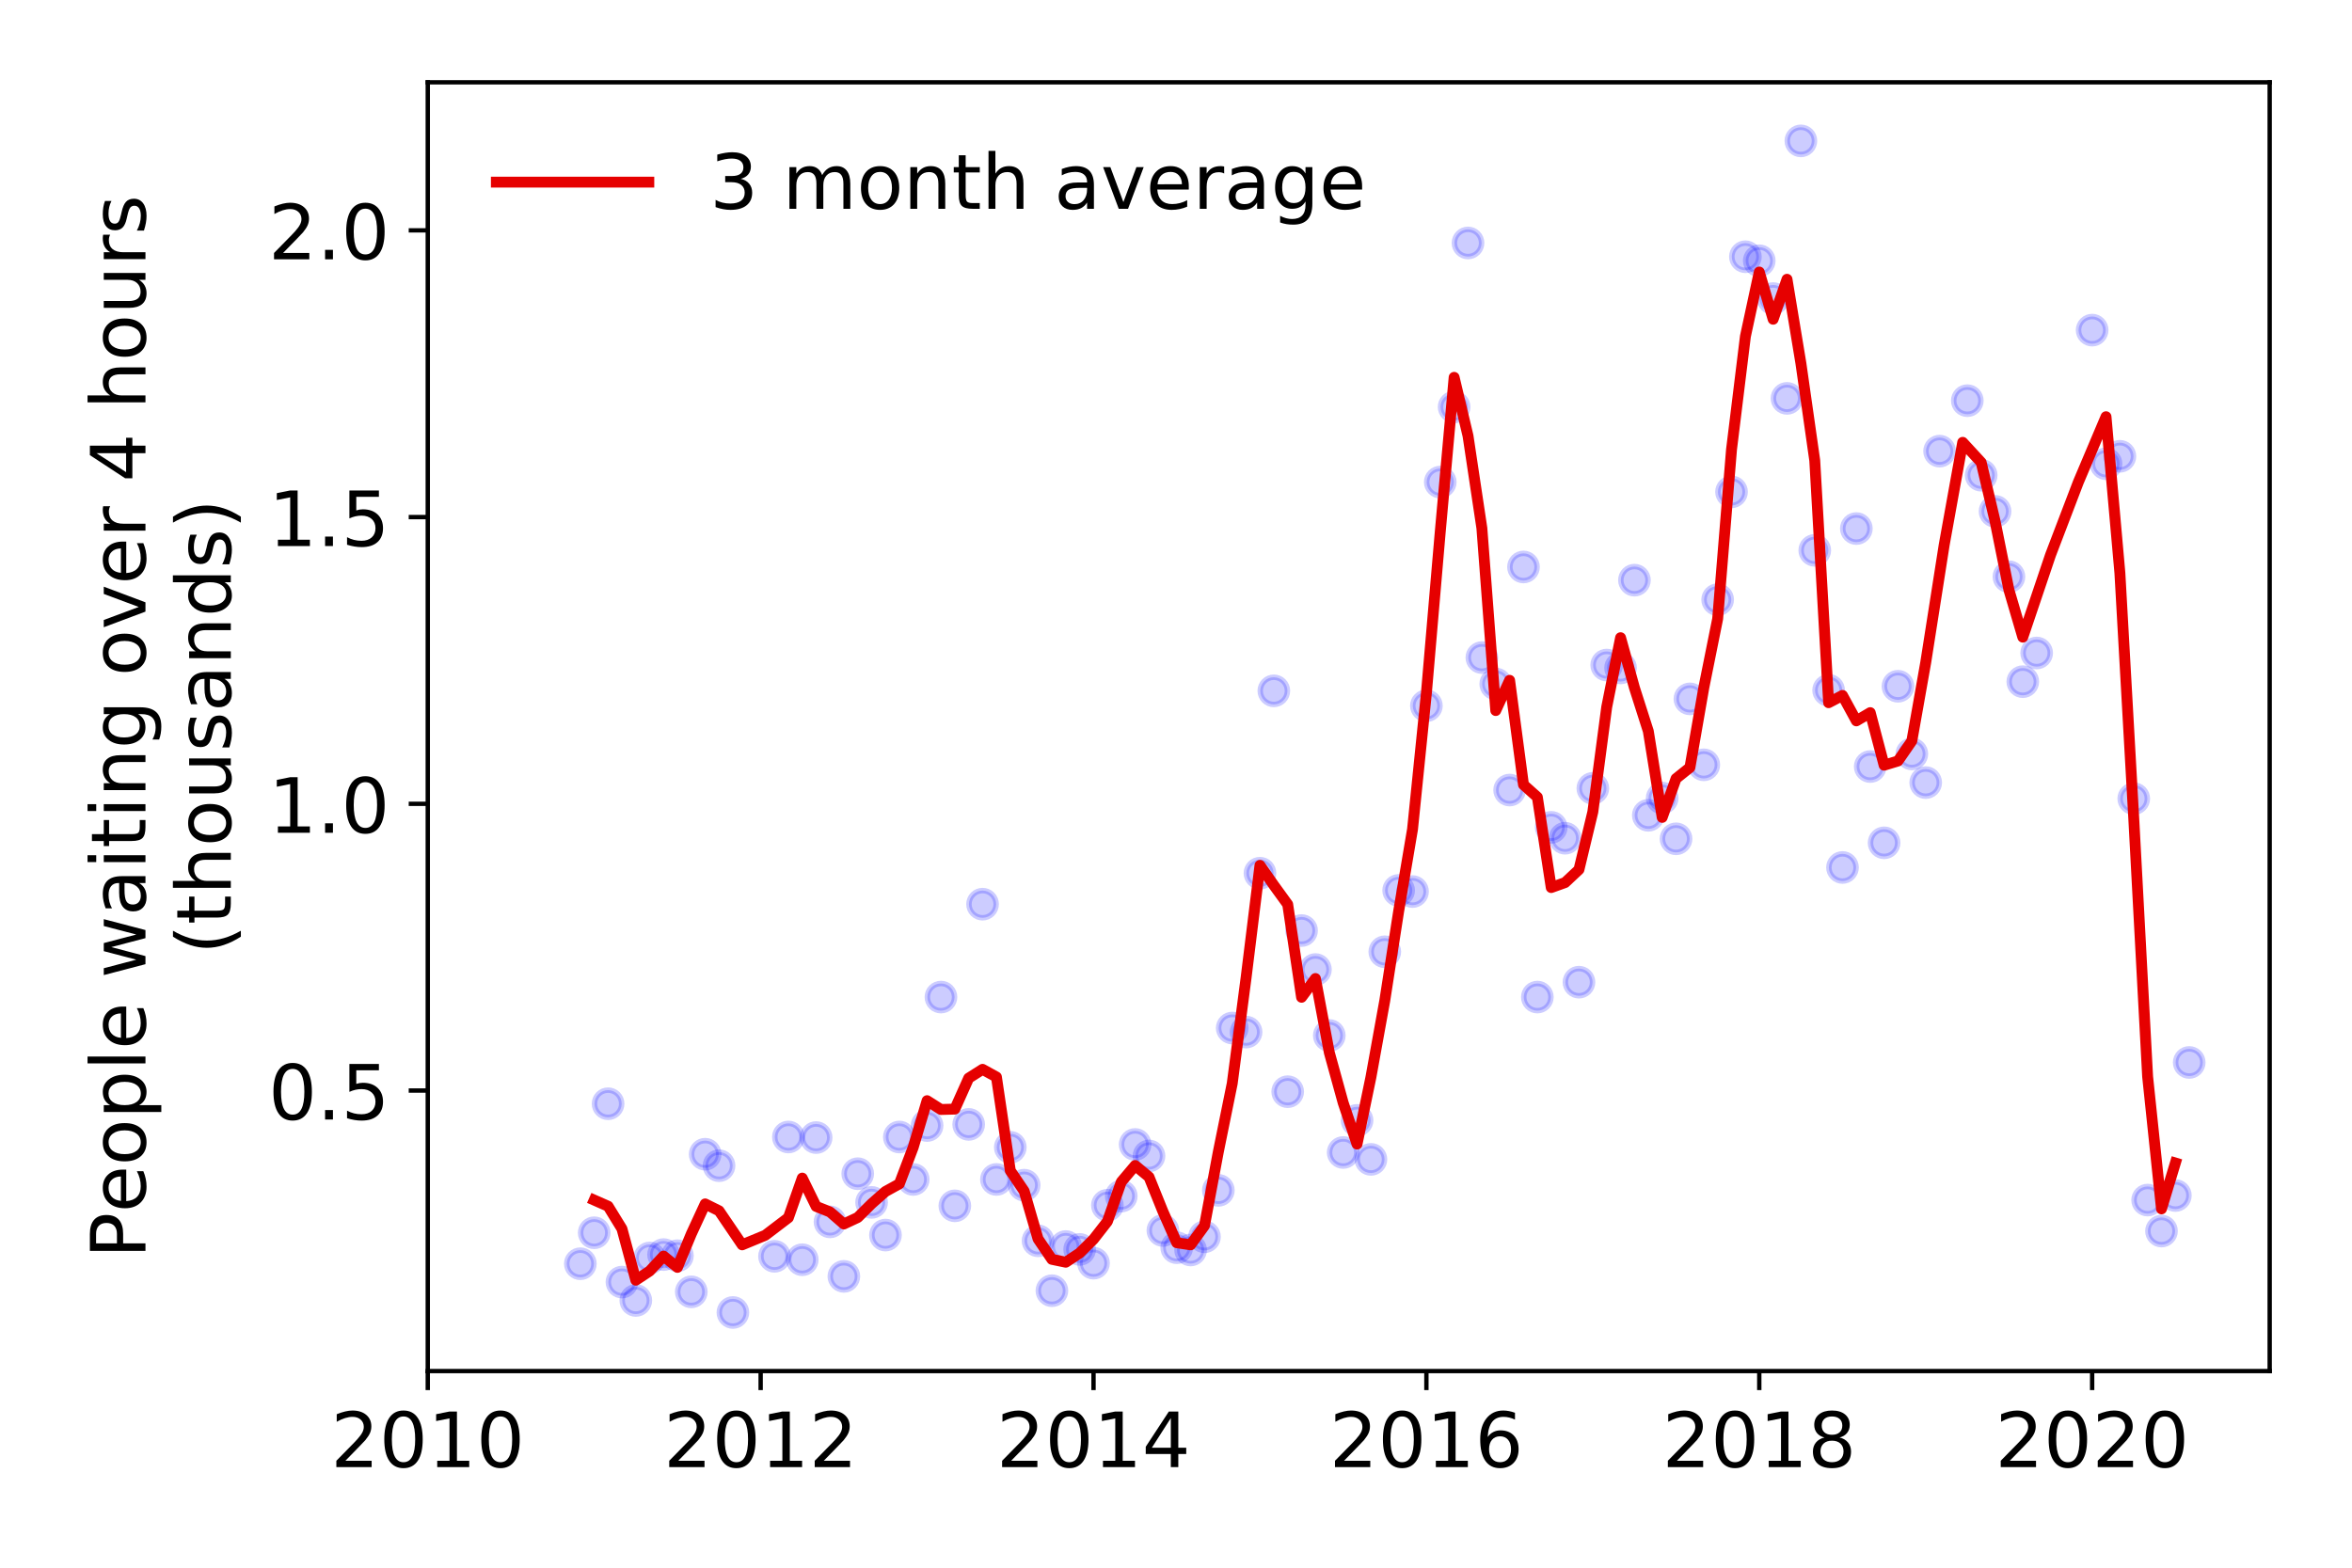 <?xml version="1.0" encoding="utf-8" standalone="no"?>
<!DOCTYPE svg PUBLIC "-//W3C//DTD SVG 1.1//EN"
  "http://www.w3.org/Graphics/SVG/1.1/DTD/svg11.dtd">
<!-- Created with matplotlib (https://matplotlib.org/) -->
<svg height="288pt" version="1.1" viewBox="0 0 432 288" width="432pt" xmlns="http://www.w3.org/2000/svg" xmlns:xlink="http://www.w3.org/1999/xlink">
 <defs>
  <style type="text/css">
*{stroke-linecap:butt;stroke-linejoin:round;}
  </style>
 </defs>
 <g id="figure_1">
  <g id="patch_1">
   <path d="M 0 288 
L 432 288 
L 432 0 
L 0 0 
z
" style="fill:#ffffff;"/>
  </g>
  <g id="axes_1">
   <g id="patch_2">
    <path d="M 78.57 251.88 
L 416.88 251.88 
L 416.88 15.12 
L 78.57 15.12 
z
" style="fill:#ffffff;"/>
   </g>
   <g id="matplotlib.axis_1">
    <g id="xtick_1">
     <g id="line2d_1">
      <defs>
       <path d="M 0 0 
L 0 3.5 
" id="m1e05695f9d" style="stroke:#000000;stroke-width:0.8;"/>
      </defs>
      <g>
       <use style="stroke:#000000;stroke-width:0.8;" x="78.57" xlink:href="#m1e05695f9d" y="251.88"/>
      </g>
     </g>
     <g id="text_1">
      <!-- 2010 -->
      <defs>
       <path d="M 19.188 8.297 
L 53.609 8.297 
L 53.609 0 
L 7.328 0 
L 7.328 8.297 
Q 12.938 14.109 22.625 23.891 
Q 32.328 33.688 34.812 36.531 
Q 39.547 41.844 41.422 45.531 
Q 43.312 49.219 43.312 52.781 
Q 43.312 58.594 39.234 62.25 
Q 35.156 65.922 28.609 65.922 
Q 23.969 65.922 18.812 64.312 
Q 13.672 62.703 7.812 59.422 
L 7.812 69.391 
Q 13.766 71.781 18.938 73 
Q 24.125 74.219 28.422 74.219 
Q 39.75 74.219 46.484 68.547 
Q 53.219 62.891 53.219 53.422 
Q 53.219 48.922 51.531 44.891 
Q 49.859 40.875 45.406 35.406 
Q 44.188 33.984 37.641 27.219 
Q 31.109 20.453 19.188 8.297 
z
" id="DejaVuSans-50"/>
       <path d="M 31.781 66.406 
Q 24.172 66.406 20.328 58.906 
Q 16.5 51.422 16.5 36.375 
Q 16.5 21.391 20.328 13.891 
Q 24.172 6.391 31.781 6.391 
Q 39.453 6.391 43.281 13.891 
Q 47.125 21.391 47.125 36.375 
Q 47.125 51.422 43.281 58.906 
Q 39.453 66.406 31.781 66.406 
z
M 31.781 74.219 
Q 44.047 74.219 50.516 64.516 
Q 56.984 54.828 56.984 36.375 
Q 56.984 17.969 50.516 8.266 
Q 44.047 -1.422 31.781 -1.422 
Q 19.531 -1.422 13.062 8.266 
Q 6.594 17.969 6.594 36.375 
Q 6.594 54.828 13.062 64.516 
Q 19.531 74.219 31.781 74.219 
z
" id="DejaVuSans-48"/>
       <path d="M 12.406 8.297 
L 28.516 8.297 
L 28.516 63.922 
L 10.984 60.406 
L 10.984 69.391 
L 28.422 72.906 
L 38.281 72.906 
L 38.281 8.297 
L 54.391 8.297 
L 54.391 0 
L 12.406 0 
z
" id="DejaVuSans-49"/>
      </defs>
      <g transform="translate(60.755 269.518)scale(0.14 -0.14)">
       <use xlink:href="#DejaVuSans-50"/>
       <use x="63.623" xlink:href="#DejaVuSans-48"/>
       <use x="127.246" xlink:href="#DejaVuSans-49"/>
       <use x="190.869" xlink:href="#DejaVuSans-48"/>
      </g>
     </g>
    </g>
    <g id="xtick_2">
     <g id="line2d_2">
      <g>
       <use style="stroke:#000000;stroke-width:0.8;" x="139.71" xlink:href="#m1e05695f9d" y="251.88"/>
      </g>
     </g>
     <g id="text_2">
      <!-- 2012 -->
      <g transform="translate(121.895 269.518)scale(0.14 -0.14)">
       <use xlink:href="#DejaVuSans-50"/>
       <use x="63.623" xlink:href="#DejaVuSans-48"/>
       <use x="127.246" xlink:href="#DejaVuSans-49"/>
       <use x="190.869" xlink:href="#DejaVuSans-50"/>
      </g>
     </g>
    </g>
    <g id="xtick_3">
     <g id="line2d_3">
      <g>
       <use style="stroke:#000000;stroke-width:0.8;" x="200.851" xlink:href="#m1e05695f9d" y="251.88"/>
      </g>
     </g>
     <g id="text_3">
      <!-- 2014 -->
      <defs>
       <path d="M 37.797 64.312 
L 12.891 25.391 
L 37.797 25.391 
z
M 35.203 72.906 
L 47.609 72.906 
L 47.609 25.391 
L 58.016 25.391 
L 58.016 17.188 
L 47.609 17.188 
L 47.609 0 
L 37.797 0 
L 37.797 17.188 
L 4.891 17.188 
L 4.891 26.703 
z
" id="DejaVuSans-52"/>
      </defs>
      <g transform="translate(183.036 269.518)scale(0.14 -0.14)">
       <use xlink:href="#DejaVuSans-50"/>
       <use x="63.623" xlink:href="#DejaVuSans-48"/>
       <use x="127.246" xlink:href="#DejaVuSans-49"/>
       <use x="190.869" xlink:href="#DejaVuSans-52"/>
      </g>
     </g>
    </g>
    <g id="xtick_4">
     <g id="line2d_4">
      <g>
       <use style="stroke:#000000;stroke-width:0.8;" x="261.991" xlink:href="#m1e05695f9d" y="251.88"/>
      </g>
     </g>
     <g id="text_4">
      <!-- 2016 -->
      <defs>
       <path d="M 33.016 40.375 
Q 26.375 40.375 22.484 35.828 
Q 18.609 31.297 18.609 23.391 
Q 18.609 15.531 22.484 10.953 
Q 26.375 6.391 33.016 6.391 
Q 39.656 6.391 43.531 10.953 
Q 47.406 15.531 47.406 23.391 
Q 47.406 31.297 43.531 35.828 
Q 39.656 40.375 33.016 40.375 
z
M 52.594 71.297 
L 52.594 62.312 
Q 48.875 64.062 45.094 64.984 
Q 41.312 65.922 37.594 65.922 
Q 27.828 65.922 22.672 59.328 
Q 17.531 52.734 16.797 39.406 
Q 19.672 43.656 24.016 45.922 
Q 28.375 48.188 33.594 48.188 
Q 44.578 48.188 50.953 41.516 
Q 57.328 34.859 57.328 23.391 
Q 57.328 12.156 50.688 5.359 
Q 44.047 -1.422 33.016 -1.422 
Q 20.359 -1.422 13.672 8.266 
Q 6.984 17.969 6.984 36.375 
Q 6.984 53.656 15.188 63.938 
Q 23.391 74.219 37.203 74.219 
Q 40.922 74.219 44.703 73.484 
Q 48.484 72.75 52.594 71.297 
z
" id="DejaVuSans-54"/>
      </defs>
      <g transform="translate(244.176 269.518)scale(0.14 -0.14)">
       <use xlink:href="#DejaVuSans-50"/>
       <use x="63.623" xlink:href="#DejaVuSans-48"/>
       <use x="127.246" xlink:href="#DejaVuSans-49"/>
       <use x="190.869" xlink:href="#DejaVuSans-54"/>
      </g>
     </g>
    </g>
    <g id="xtick_5">
     <g id="line2d_5">
      <g>
       <use style="stroke:#000000;stroke-width:0.8;" x="323.131" xlink:href="#m1e05695f9d" y="251.88"/>
      </g>
     </g>
     <g id="text_5">
      <!-- 2018 -->
      <defs>
       <path d="M 31.781 34.625 
Q 24.75 34.625 20.719 30.859 
Q 16.703 27.094 16.703 20.516 
Q 16.703 13.922 20.719 10.156 
Q 24.75 6.391 31.781 6.391 
Q 38.812 6.391 42.859 10.172 
Q 46.922 13.969 46.922 20.516 
Q 46.922 27.094 42.891 30.859 
Q 38.875 34.625 31.781 34.625 
z
M 21.922 38.812 
Q 15.578 40.375 12.031 44.719 
Q 8.5 49.078 8.5 55.328 
Q 8.5 64.062 14.719 69.141 
Q 20.953 74.219 31.781 74.219 
Q 42.672 74.219 48.875 69.141 
Q 55.078 64.062 55.078 55.328 
Q 55.078 49.078 51.531 44.719 
Q 48 40.375 41.703 38.812 
Q 48.828 37.156 52.797 32.312 
Q 56.781 27.484 56.781 20.516 
Q 56.781 9.906 50.312 4.234 
Q 43.844 -1.422 31.781 -1.422 
Q 19.734 -1.422 13.25 4.234 
Q 6.781 9.906 6.781 20.516 
Q 6.781 27.484 10.781 32.312 
Q 14.797 37.156 21.922 38.812 
z
M 18.312 54.391 
Q 18.312 48.734 21.844 45.562 
Q 25.391 42.391 31.781 42.391 
Q 38.141 42.391 41.719 45.562 
Q 45.312 48.734 45.312 54.391 
Q 45.312 60.062 41.719 63.234 
Q 38.141 66.406 31.781 66.406 
Q 25.391 66.406 21.844 63.234 
Q 18.312 60.062 18.312 54.391 
z
" id="DejaVuSans-56"/>
      </defs>
      <g transform="translate(305.316 269.518)scale(0.14 -0.14)">
       <use xlink:href="#DejaVuSans-50"/>
       <use x="63.623" xlink:href="#DejaVuSans-48"/>
       <use x="127.246" xlink:href="#DejaVuSans-49"/>
       <use x="190.869" xlink:href="#DejaVuSans-56"/>
      </g>
     </g>
    </g>
    <g id="xtick_6">
     <g id="line2d_6">
      <g>
       <use style="stroke:#000000;stroke-width:0.8;" x="384.272" xlink:href="#m1e05695f9d" y="251.88"/>
      </g>
     </g>
     <g id="text_6">
      <!-- 2020 -->
      <g transform="translate(366.457 269.518)scale(0.14 -0.14)">
       <use xlink:href="#DejaVuSans-50"/>
       <use x="63.623" xlink:href="#DejaVuSans-48"/>
       <use x="127.246" xlink:href="#DejaVuSans-50"/>
       <use x="190.869" xlink:href="#DejaVuSans-48"/>
      </g>
     </g>
    </g>
   </g>
   <g id="matplotlib.axis_2">
    <g id="ytick_1">
     <g id="line2d_7">
      <defs>
       <path d="M 0 0 
L -3.5 0 
" id="maf3f2bd5c5" style="stroke:#000000;stroke-width:0.8;"/>
      </defs>
      <g>
       <use style="stroke:#000000;stroke-width:0.8;" x="78.57" xlink:href="#maf3f2bd5c5" y="200.347"/>
      </g>
     </g>
     <g id="text_7">
      <!-- 0.5 -->
      <defs>
       <path d="M 10.688 12.406 
L 21 12.406 
L 21 0 
L 10.688 0 
z
" id="DejaVuSans-46"/>
       <path d="M 10.797 72.906 
L 49.516 72.906 
L 49.516 64.594 
L 19.828 64.594 
L 19.828 46.734 
Q 21.969 47.469 24.109 47.828 
Q 26.266 48.188 28.422 48.188 
Q 40.625 48.188 47.75 41.5 
Q 54.891 34.812 54.891 23.391 
Q 54.891 11.625 47.562 5.094 
Q 40.234 -1.422 26.906 -1.422 
Q 22.312 -1.422 17.547 -0.641 
Q 12.797 0.141 7.719 1.703 
L 7.719 11.625 
Q 12.109 9.234 16.797 8.062 
Q 21.484 6.891 26.703 6.891 
Q 35.156 6.891 40.078 11.328 
Q 45.016 15.766 45.016 23.391 
Q 45.016 31 40.078 35.438 
Q 35.156 39.891 26.703 39.891 
Q 22.75 39.891 18.812 39.016 
Q 14.891 38.141 10.797 36.281 
z
" id="DejaVuSans-53"/>
      </defs>
      <g transform="translate(49.306 205.665)scale(0.14 -0.14)">
       <use xlink:href="#DejaVuSans-48"/>
       <use x="63.623" xlink:href="#DejaVuSans-46"/>
       <use x="95.41" xlink:href="#DejaVuSans-53"/>
      </g>
     </g>
    </g>
    <g id="ytick_2">
     <g id="line2d_8">
      <g>
       <use style="stroke:#000000;stroke-width:0.8;" x="78.57" xlink:href="#maf3f2bd5c5" y="147.67"/>
      </g>
     </g>
     <g id="text_8">
      <!-- 1.0 -->
      <g transform="translate(49.306 152.989)scale(0.14 -0.14)">
       <use xlink:href="#DejaVuSans-49"/>
       <use x="63.623" xlink:href="#DejaVuSans-46"/>
       <use x="95.41" xlink:href="#DejaVuSans-48"/>
      </g>
     </g>
    </g>
    <g id="ytick_3">
     <g id="line2d_9">
      <g>
       <use style="stroke:#000000;stroke-width:0.8;" x="78.57" xlink:href="#maf3f2bd5c5" y="94.993"/>
      </g>
     </g>
     <g id="text_9">
      <!-- 1.5 -->
      <g transform="translate(49.306 100.312)scale(0.14 -0.14)">
       <use xlink:href="#DejaVuSans-49"/>
       <use x="63.623" xlink:href="#DejaVuSans-46"/>
       <use x="95.41" xlink:href="#DejaVuSans-53"/>
      </g>
     </g>
    </g>
    <g id="ytick_4">
     <g id="line2d_10">
      <g>
       <use style="stroke:#000000;stroke-width:0.8;" x="78.57" xlink:href="#maf3f2bd5c5" y="42.317"/>
      </g>
     </g>
     <g id="text_10">
      <!-- 2.0 -->
      <g transform="translate(49.306 47.636)scale(0.14 -0.14)">
       <use xlink:href="#DejaVuSans-50"/>
       <use x="63.623" xlink:href="#DejaVuSans-46"/>
       <use x="95.41" xlink:href="#DejaVuSans-48"/>
      </g>
     </g>
    </g>
    <g id="text_11">
     <!-- People waiting over 4 hours -->
     <defs>
      <path d="M 19.672 64.797 
L 19.672 37.406 
L 32.078 37.406 
Q 38.969 37.406 42.719 40.969 
Q 46.484 44.531 46.484 51.125 
Q 46.484 57.672 42.719 61.234 
Q 38.969 64.797 32.078 64.797 
z
M 9.812 72.906 
L 32.078 72.906 
Q 44.344 72.906 50.609 67.359 
Q 56.891 61.812 56.891 51.125 
Q 56.891 40.328 50.609 34.812 
Q 44.344 29.297 32.078 29.297 
L 19.672 29.297 
L 19.672 0 
L 9.812 0 
z
" id="DejaVuSans-80"/>
      <path d="M 56.203 29.594 
L 56.203 25.203 
L 14.891 25.203 
Q 15.484 15.922 20.484 11.062 
Q 25.484 6.203 34.422 6.203 
Q 39.594 6.203 44.453 7.469 
Q 49.312 8.734 54.109 11.281 
L 54.109 2.781 
Q 49.266 0.734 44.188 -0.344 
Q 39.109 -1.422 33.891 -1.422 
Q 20.797 -1.422 13.156 6.188 
Q 5.516 13.812 5.516 26.812 
Q 5.516 40.234 12.766 48.109 
Q 20.016 56 32.328 56 
Q 43.359 56 49.781 48.891 
Q 56.203 41.797 56.203 29.594 
z
M 47.219 32.234 
Q 47.125 39.594 43.094 43.984 
Q 39.062 48.391 32.422 48.391 
Q 24.906 48.391 20.391 44.141 
Q 15.875 39.891 15.188 32.172 
z
" id="DejaVuSans-101"/>
      <path d="M 30.609 48.391 
Q 23.391 48.391 19.188 42.75 
Q 14.984 37.109 14.984 27.297 
Q 14.984 17.484 19.156 11.844 
Q 23.344 6.203 30.609 6.203 
Q 37.797 6.203 41.984 11.859 
Q 46.188 17.531 46.188 27.297 
Q 46.188 37.016 41.984 42.703 
Q 37.797 48.391 30.609 48.391 
z
M 30.609 56 
Q 42.328 56 49.016 48.375 
Q 55.719 40.766 55.719 27.297 
Q 55.719 13.875 49.016 6.219 
Q 42.328 -1.422 30.609 -1.422 
Q 18.844 -1.422 12.172 6.219 
Q 5.516 13.875 5.516 27.297 
Q 5.516 40.766 12.172 48.375 
Q 18.844 56 30.609 56 
z
" id="DejaVuSans-111"/>
      <path d="M 18.109 8.203 
L 18.109 -20.797 
L 9.078 -20.797 
L 9.078 54.688 
L 18.109 54.688 
L 18.109 46.391 
Q 20.953 51.266 25.266 53.625 
Q 29.594 56 35.594 56 
Q 45.562 56 51.781 48.094 
Q 58.016 40.188 58.016 27.297 
Q 58.016 14.406 51.781 6.484 
Q 45.562 -1.422 35.594 -1.422 
Q 29.594 -1.422 25.266 0.953 
Q 20.953 3.328 18.109 8.203 
z
M 48.688 27.297 
Q 48.688 37.203 44.609 42.844 
Q 40.531 48.484 33.406 48.484 
Q 26.266 48.484 22.188 42.844 
Q 18.109 37.203 18.109 27.297 
Q 18.109 17.391 22.188 11.75 
Q 26.266 6.109 33.406 6.109 
Q 40.531 6.109 44.609 11.75 
Q 48.688 17.391 48.688 27.297 
z
" id="DejaVuSans-112"/>
      <path d="M 9.422 75.984 
L 18.406 75.984 
L 18.406 0 
L 9.422 0 
z
" id="DejaVuSans-108"/>
      <path id="DejaVuSans-32"/>
      <path d="M 4.203 54.688 
L 13.188 54.688 
L 24.422 12.016 
L 35.594 54.688 
L 46.188 54.688 
L 57.422 12.016 
L 68.609 54.688 
L 77.594 54.688 
L 63.281 0 
L 52.688 0 
L 40.922 44.828 
L 29.109 0 
L 18.5 0 
z
" id="DejaVuSans-119"/>
      <path d="M 34.281 27.484 
Q 23.391 27.484 19.188 25 
Q 14.984 22.516 14.984 16.5 
Q 14.984 11.719 18.141 8.906 
Q 21.297 6.109 26.703 6.109 
Q 34.188 6.109 38.703 11.406 
Q 43.219 16.703 43.219 25.484 
L 43.219 27.484 
z
M 52.203 31.203 
L 52.203 0 
L 43.219 0 
L 43.219 8.297 
Q 40.141 3.328 35.547 0.953 
Q 30.953 -1.422 24.312 -1.422 
Q 15.922 -1.422 10.953 3.297 
Q 6 8.016 6 15.922 
Q 6 25.141 12.172 29.828 
Q 18.359 34.516 30.609 34.516 
L 43.219 34.516 
L 43.219 35.406 
Q 43.219 41.609 39.141 45 
Q 35.062 48.391 27.688 48.391 
Q 23 48.391 18.547 47.266 
Q 14.109 46.141 10.016 43.891 
L 10.016 52.203 
Q 14.938 54.109 19.578 55.047 
Q 24.219 56 28.609 56 
Q 40.484 56 46.344 49.844 
Q 52.203 43.703 52.203 31.203 
z
" id="DejaVuSans-97"/>
      <path d="M 9.422 54.688 
L 18.406 54.688 
L 18.406 0 
L 9.422 0 
z
M 9.422 75.984 
L 18.406 75.984 
L 18.406 64.594 
L 9.422 64.594 
z
" id="DejaVuSans-105"/>
      <path d="M 18.312 70.219 
L 18.312 54.688 
L 36.812 54.688 
L 36.812 47.703 
L 18.312 47.703 
L 18.312 18.016 
Q 18.312 11.328 20.141 9.422 
Q 21.969 7.516 27.594 7.516 
L 36.812 7.516 
L 36.812 0 
L 27.594 0 
Q 17.188 0 13.234 3.875 
Q 9.281 7.766 9.281 18.016 
L 9.281 47.703 
L 2.688 47.703 
L 2.688 54.688 
L 9.281 54.688 
L 9.281 70.219 
z
" id="DejaVuSans-116"/>
      <path d="M 54.891 33.016 
L 54.891 0 
L 45.906 0 
L 45.906 32.719 
Q 45.906 40.484 42.875 44.328 
Q 39.844 48.188 33.797 48.188 
Q 26.516 48.188 22.312 43.547 
Q 18.109 38.922 18.109 30.906 
L 18.109 0 
L 9.078 0 
L 9.078 54.688 
L 18.109 54.688 
L 18.109 46.188 
Q 21.344 51.125 25.703 53.562 
Q 30.078 56 35.797 56 
Q 45.219 56 50.047 50.172 
Q 54.891 44.344 54.891 33.016 
z
" id="DejaVuSans-110"/>
      <path d="M 45.406 27.984 
Q 45.406 37.75 41.375 43.109 
Q 37.359 48.484 30.078 48.484 
Q 22.859 48.484 18.828 43.109 
Q 14.797 37.75 14.797 27.984 
Q 14.797 18.266 18.828 12.891 
Q 22.859 7.516 30.078 7.516 
Q 37.359 7.516 41.375 12.891 
Q 45.406 18.266 45.406 27.984 
z
M 54.391 6.781 
Q 54.391 -7.172 48.188 -13.984 
Q 42 -20.797 29.203 -20.797 
Q 24.469 -20.797 20.266 -20.094 
Q 16.062 -19.391 12.109 -17.922 
L 12.109 -9.188 
Q 16.062 -11.328 19.922 -12.344 
Q 23.781 -13.375 27.781 -13.375 
Q 36.625 -13.375 41.016 -8.766 
Q 45.406 -4.156 45.406 5.172 
L 45.406 9.625 
Q 42.625 4.781 38.281 2.391 
Q 33.938 0 27.875 0 
Q 17.828 0 11.672 7.656 
Q 5.516 15.328 5.516 27.984 
Q 5.516 40.672 11.672 48.328 
Q 17.828 56 27.875 56 
Q 33.938 56 38.281 53.609 
Q 42.625 51.219 45.406 46.391 
L 45.406 54.688 
L 54.391 54.688 
z
" id="DejaVuSans-103"/>
      <path d="M 2.984 54.688 
L 12.5 54.688 
L 29.594 8.797 
L 46.688 54.688 
L 56.203 54.688 
L 35.688 0 
L 23.484 0 
z
" id="DejaVuSans-118"/>
      <path d="M 41.109 46.297 
Q 39.594 47.172 37.812 47.578 
Q 36.031 48 33.891 48 
Q 26.266 48 22.188 43.047 
Q 18.109 38.094 18.109 28.812 
L 18.109 0 
L 9.078 0 
L 9.078 54.688 
L 18.109 54.688 
L 18.109 46.188 
Q 20.953 51.172 25.484 53.578 
Q 30.031 56 36.531 56 
Q 37.453 56 38.578 55.875 
Q 39.703 55.766 41.062 55.516 
z
" id="DejaVuSans-114"/>
      <path d="M 54.891 33.016 
L 54.891 0 
L 45.906 0 
L 45.906 32.719 
Q 45.906 40.484 42.875 44.328 
Q 39.844 48.188 33.797 48.188 
Q 26.516 48.188 22.312 43.547 
Q 18.109 38.922 18.109 30.906 
L 18.109 0 
L 9.078 0 
L 9.078 75.984 
L 18.109 75.984 
L 18.109 46.188 
Q 21.344 51.125 25.703 53.562 
Q 30.078 56 35.797 56 
Q 45.219 56 50.047 50.172 
Q 54.891 44.344 54.891 33.016 
z
" id="DejaVuSans-104"/>
      <path d="M 8.5 21.578 
L 8.5 54.688 
L 17.484 54.688 
L 17.484 21.922 
Q 17.484 14.156 20.5 10.266 
Q 23.531 6.391 29.594 6.391 
Q 36.859 6.391 41.078 11.031 
Q 45.312 15.672 45.312 23.688 
L 45.312 54.688 
L 54.297 54.688 
L 54.297 0 
L 45.312 0 
L 45.312 8.406 
Q 42.047 3.422 37.719 1 
Q 33.406 -1.422 27.688 -1.422 
Q 18.266 -1.422 13.375 4.438 
Q 8.5 10.297 8.5 21.578 
z
M 31.109 56 
z
" id="DejaVuSans-117"/>
      <path d="M 44.281 53.078 
L 44.281 44.578 
Q 40.484 46.531 36.375 47.5 
Q 32.281 48.484 27.875 48.484 
Q 21.188 48.484 17.844 46.438 
Q 14.5 44.391 14.5 40.281 
Q 14.5 37.156 16.891 35.375 
Q 19.281 33.594 26.516 31.984 
L 29.594 31.297 
Q 39.156 29.25 43.188 25.516 
Q 47.219 21.781 47.219 15.094 
Q 47.219 7.469 41.188 3.016 
Q 35.156 -1.422 24.609 -1.422 
Q 20.219 -1.422 15.453 -0.562 
Q 10.688 0.297 5.422 2 
L 5.422 11.281 
Q 10.406 8.688 15.234 7.391 
Q 20.062 6.109 24.812 6.109 
Q 31.156 6.109 34.562 8.281 
Q 37.984 10.453 37.984 14.406 
Q 37.984 18.062 35.516 20.016 
Q 33.062 21.969 24.703 23.781 
L 21.578 24.516 
Q 13.234 26.266 9.516 29.906 
Q 5.812 33.547 5.812 39.891 
Q 5.812 47.609 11.281 51.797 
Q 16.75 56 26.812 56 
Q 31.781 56 36.172 55.266 
Q 40.578 54.547 44.281 53.078 
z
" id="DejaVuSans-115"/>
     </defs>
     <g transform="translate(26.717 231.175)rotate(-90)scale(0.14 -0.14)">
      <use xlink:href="#DejaVuSans-80"/>
      <use x="60.256" xlink:href="#DejaVuSans-101"/>
      <use x="121.779" xlink:href="#DejaVuSans-111"/>
      <use x="182.961" xlink:href="#DejaVuSans-112"/>
      <use x="246.438" xlink:href="#DejaVuSans-108"/>
      <use x="274.221" xlink:href="#DejaVuSans-101"/>
      <use x="335.744" xlink:href="#DejaVuSans-32"/>
      <use x="367.531" xlink:href="#DejaVuSans-119"/>
      <use x="449.318" xlink:href="#DejaVuSans-97"/>
      <use x="510.598" xlink:href="#DejaVuSans-105"/>
      <use x="538.381" xlink:href="#DejaVuSans-116"/>
      <use x="577.59" xlink:href="#DejaVuSans-105"/>
      <use x="605.373" xlink:href="#DejaVuSans-110"/>
      <use x="668.752" xlink:href="#DejaVuSans-103"/>
      <use x="732.229" xlink:href="#DejaVuSans-32"/>
      <use x="764.016" xlink:href="#DejaVuSans-111"/>
      <use x="825.197" xlink:href="#DejaVuSans-118"/>
      <use x="884.377" xlink:href="#DejaVuSans-101"/>
      <use x="945.9" xlink:href="#DejaVuSans-114"/>
      <use x="987.014" xlink:href="#DejaVuSans-32"/>
      <use x="1018.801" xlink:href="#DejaVuSans-52"/>
      <use x="1082.424" xlink:href="#DejaVuSans-32"/>
      <use x="1114.211" xlink:href="#DejaVuSans-104"/>
      <use x="1177.59" xlink:href="#DejaVuSans-111"/>
      <use x="1238.771" xlink:href="#DejaVuSans-117"/>
      <use x="1302.15" xlink:href="#DejaVuSans-114"/>
      <use x="1343.264" xlink:href="#DejaVuSans-115"/>
     </g>
     <!-- (thousands) -->
     <defs>
      <path d="M 31 75.875 
Q 24.469 64.656 21.281 53.656 
Q 18.109 42.672 18.109 31.391 
Q 18.109 20.125 21.312 9.062 
Q 24.516 -2 31 -13.188 
L 23.188 -13.188 
Q 15.875 -1.703 12.234 9.375 
Q 8.594 20.453 8.594 31.391 
Q 8.594 42.281 12.203 53.312 
Q 15.828 64.359 23.188 75.875 
z
" id="DejaVuSans-40"/>
      <path d="M 45.406 46.391 
L 45.406 75.984 
L 54.391 75.984 
L 54.391 0 
L 45.406 0 
L 45.406 8.203 
Q 42.578 3.328 38.25 0.953 
Q 33.938 -1.422 27.875 -1.422 
Q 17.969 -1.422 11.734 6.484 
Q 5.516 14.406 5.516 27.297 
Q 5.516 40.188 11.734 48.094 
Q 17.969 56 27.875 56 
Q 33.938 56 38.25 53.625 
Q 42.578 51.266 45.406 46.391 
z
M 14.797 27.297 
Q 14.797 17.391 18.875 11.75 
Q 22.953 6.109 30.078 6.109 
Q 37.203 6.109 41.297 11.75 
Q 45.406 17.391 45.406 27.297 
Q 45.406 37.203 41.297 42.844 
Q 37.203 48.484 30.078 48.484 
Q 22.953 48.484 18.875 42.844 
Q 14.797 37.203 14.797 27.297 
z
" id="DejaVuSans-100"/>
      <path d="M 8.016 75.875 
L 15.828 75.875 
Q 23.141 64.359 26.781 53.312 
Q 30.422 42.281 30.422 31.391 
Q 30.422 20.453 26.781 9.375 
Q 23.141 -1.703 15.828 -13.188 
L 8.016 -13.188 
Q 14.5 -2 17.703 9.062 
Q 20.906 20.125 20.906 31.391 
Q 20.906 42.672 17.703 53.656 
Q 14.5 64.656 8.016 75.875 
z
" id="DejaVuSans-41"/>
     </defs>
     <g transform="translate(42.394 175.325)rotate(-90)scale(0.14 -0.14)">
      <use xlink:href="#DejaVuSans-40"/>
      <use x="39.014" xlink:href="#DejaVuSans-116"/>
      <use x="78.223" xlink:href="#DejaVuSans-104"/>
      <use x="141.602" xlink:href="#DejaVuSans-111"/>
      <use x="202.783" xlink:href="#DejaVuSans-117"/>
      <use x="266.162" xlink:href="#DejaVuSans-115"/>
      <use x="318.262" xlink:href="#DejaVuSans-97"/>
      <use x="379.541" xlink:href="#DejaVuSans-110"/>
      <use x="442.92" xlink:href="#DejaVuSans-100"/>
      <use x="506.396" xlink:href="#DejaVuSans-115"/>
      <use x="558.496" xlink:href="#DejaVuSans-41"/>
     </g>
    </g>
   </g>
   <g id="line2d_11">
    <defs>
     <path d="M 0 2.5 
C 0.663 2.5 1.299 2.237 1.768 1.768 
C 2.237 1.299 2.5 0.663 2.5 0 
C 2.5 -0.663 2.237 -1.299 1.768 -1.768 
C 1.299 -2.237 0.663 -2.5 0 -2.5 
C -0.663 -2.5 -1.299 -2.237 -1.768 -1.768 
C -2.237 -1.299 -2.5 -0.663 -2.5 0 
C -2.5 0.663 -2.237 1.299 -1.768 1.768 
C -1.299 2.237 -0.663 2.5 0 2.5 
z
" id="m38fd940b64" style="stroke:#0000ff;stroke-opacity:0.2;"/>
    </defs>
    <g clip-path="url(#p3b03475af2)">
     <use style="fill:#0000ff;fill-opacity:0.2;stroke:#0000ff;stroke-opacity:0.2;" x="402.104" xlink:href="#m38fd940b64" y="195.184"/>
     <use style="fill:#0000ff;fill-opacity:0.2;stroke:#0000ff;stroke-opacity:0.2;" x="399.557" xlink:href="#m38fd940b64" y="219.626"/>
     <use style="fill:#0000ff;fill-opacity:0.2;stroke:#0000ff;stroke-opacity:0.2;" x="397.009" xlink:href="#m38fd940b64" y="226.158"/>
     <use style="fill:#0000ff;fill-opacity:0.2;stroke:#0000ff;stroke-opacity:0.2;" x="394.462" xlink:href="#m38fd940b64" y="220.469"/>
     <use style="fill:#0000ff;fill-opacity:0.2;stroke:#0000ff;stroke-opacity:0.2;" x="391.914" xlink:href="#m38fd940b64" y="146.722"/>
     <use style="fill:#0000ff;fill-opacity:0.2;stroke:#0000ff;stroke-opacity:0.2;" x="389.367" xlink:href="#m38fd940b64" y="83.826"/>
     <use style="fill:#0000ff;fill-opacity:0.2;stroke:#0000ff;stroke-opacity:0.2;" x="386.819" xlink:href="#m38fd940b64" y="85.196"/>
     <use style="fill:#0000ff;fill-opacity:0.2;stroke:#0000ff;stroke-opacity:0.2;" x="384.272" xlink:href="#m38fd940b64" y="60.648"/>
     <use style="fill:#0000ff;fill-opacity:0.2;stroke:#0000ff;stroke-opacity:0.2;" x="374.082" xlink:href="#m38fd940b64" y="119.962"/>
     <use style="fill:#0000ff;fill-opacity:0.2;stroke:#0000ff;stroke-opacity:0.2;" x="371.534" xlink:href="#m38fd940b64" y="125.23"/>
     <use style="fill:#0000ff;fill-opacity:0.2;stroke:#0000ff;stroke-opacity:0.2;" x="368.987" xlink:href="#m38fd940b64" y="105.95"/>
     <use style="fill:#0000ff;fill-opacity:0.2;stroke:#0000ff;stroke-opacity:0.2;" x="366.439" xlink:href="#m38fd940b64" y="93.94"/>
     <use style="fill:#0000ff;fill-opacity:0.2;stroke:#0000ff;stroke-opacity:0.2;" x="363.892" xlink:href="#m38fd940b64" y="87.303"/>
     <use style="fill:#0000ff;fill-opacity:0.2;stroke:#0000ff;stroke-opacity:0.2;" x="361.344" xlink:href="#m38fd940b64" y="73.607"/>
     <use style="fill:#0000ff;fill-opacity:0.2;stroke:#0000ff;stroke-opacity:0.2;" x="356.249" xlink:href="#m38fd940b64" y="82.878"/>
     <use style="fill:#0000ff;fill-opacity:0.2;stroke:#0000ff;stroke-opacity:0.2;" x="353.702" xlink:href="#m38fd940b64" y="143.772"/>
     <use style="fill:#0000ff;fill-opacity:0.2;stroke:#0000ff;stroke-opacity:0.2;" x="351.154" xlink:href="#m38fd940b64" y="138.504"/>
     <use style="fill:#0000ff;fill-opacity:0.2;stroke:#0000ff;stroke-opacity:0.2;" x="348.607" xlink:href="#m38fd940b64" y="126.073"/>
     <use style="fill:#0000ff;fill-opacity:0.2;stroke:#0000ff;stroke-opacity:0.2;" x="346.059" xlink:href="#m38fd940b64" y="154.834"/>
     <use style="fill:#0000ff;fill-opacity:0.2;stroke:#0000ff;stroke-opacity:0.2;" x="343.512" xlink:href="#m38fd940b64" y="140.822"/>
     <use style="fill:#0000ff;fill-opacity:0.2;stroke:#0000ff;stroke-opacity:0.2;" x="340.964" xlink:href="#m38fd940b64" y="97.101"/>
     <use style="fill:#0000ff;fill-opacity:0.2;stroke:#0000ff;stroke-opacity:0.2;" x="338.417" xlink:href="#m38fd940b64" y="159.364"/>
     <use style="fill:#0000ff;fill-opacity:0.2;stroke:#0000ff;stroke-opacity:0.2;" x="335.869" xlink:href="#m38fd940b64" y="126.81"/>
     <use style="fill:#0000ff;fill-opacity:0.2;stroke:#0000ff;stroke-opacity:0.2;" x="333.322" xlink:href="#m38fd940b64" y="101.104"/>
     <use style="fill:#0000ff;fill-opacity:0.2;stroke:#0000ff;stroke-opacity:0.2;" x="330.774" xlink:href="#m38fd940b64" y="25.882"/>
     <use style="fill:#0000ff;fill-opacity:0.2;stroke:#0000ff;stroke-opacity:0.2;" x="328.226" xlink:href="#m38fd940b64" y="73.185"/>
     <use style="fill:#0000ff;fill-opacity:0.2;stroke:#0000ff;stroke-opacity:0.2;" x="325.679" xlink:href="#m38fd940b64" y="54.854"/>
     <use style="fill:#0000ff;fill-opacity:0.2;stroke:#0000ff;stroke-opacity:0.2;" x="323.131" xlink:href="#m38fd940b64" y="47.901"/>
     <use style="fill:#0000ff;fill-opacity:0.2;stroke:#0000ff;stroke-opacity:0.2;" x="320.584" xlink:href="#m38fd940b64" y="47.163"/>
     <use style="fill:#0000ff;fill-opacity:0.2;stroke:#0000ff;stroke-opacity:0.2;" x="318.036" xlink:href="#m38fd940b64" y="90.358"/>
     <use style="fill:#0000ff;fill-opacity:0.2;stroke:#0000ff;stroke-opacity:0.2;" x="315.489" xlink:href="#m38fd940b64" y="110.164"/>
     <use style="fill:#0000ff;fill-opacity:0.2;stroke:#0000ff;stroke-opacity:0.2;" x="312.941" xlink:href="#m38fd940b64" y="140.506"/>
     <use style="fill:#0000ff;fill-opacity:0.2;stroke:#0000ff;stroke-opacity:0.2;" x="310.394" xlink:href="#m38fd940b64" y="128.39"/>
     <use style="fill:#0000ff;fill-opacity:0.2;stroke:#0000ff;stroke-opacity:0.2;" x="307.846" xlink:href="#m38fd940b64" y="154.097"/>
     <use style="fill:#0000ff;fill-opacity:0.2;stroke:#0000ff;stroke-opacity:0.2;" x="305.299" xlink:href="#m38fd940b64" y="146.616"/>
     <use style="fill:#0000ff;fill-opacity:0.2;stroke:#0000ff;stroke-opacity:0.2;" x="302.751" xlink:href="#m38fd940b64" y="149.777"/>
     <use style="fill:#0000ff;fill-opacity:0.2;stroke:#0000ff;stroke-opacity:0.2;" x="300.204" xlink:href="#m38fd940b64" y="106.582"/>
     <use style="fill:#0000ff;fill-opacity:0.2;stroke:#0000ff;stroke-opacity:0.2;" x="297.656" xlink:href="#m38fd940b64" y="122.701"/>
     <use style="fill:#0000ff;fill-opacity:0.2;stroke:#0000ff;stroke-opacity:0.2;" x="295.109" xlink:href="#m38fd940b64" y="122.175"/>
     <use style="fill:#0000ff;fill-opacity:0.2;stroke:#0000ff;stroke-opacity:0.2;" x="292.561" xlink:href="#m38fd940b64" y="144.825"/>
     <use style="fill:#0000ff;fill-opacity:0.2;stroke:#0000ff;stroke-opacity:0.2;" x="290.014" xlink:href="#m38fd940b64" y="180.435"/>
     <use style="fill:#0000ff;fill-opacity:0.2;stroke:#0000ff;stroke-opacity:0.2;" x="287.466" xlink:href="#m38fd940b64" y="153.991"/>
     <use style="fill:#0000ff;fill-opacity:0.2;stroke:#0000ff;stroke-opacity:0.2;" x="284.919" xlink:href="#m38fd940b64" y="151.989"/>
     <use style="fill:#0000ff;fill-opacity:0.2;stroke:#0000ff;stroke-opacity:0.2;" x="282.371" xlink:href="#m38fd940b64" y="183.174"/>
     <use style="fill:#0000ff;fill-opacity:0.2;stroke:#0000ff;stroke-opacity:0.2;" x="279.824" xlink:href="#m38fd940b64" y="104.159"/>
     <use style="fill:#0000ff;fill-opacity:0.2;stroke:#0000ff;stroke-opacity:0.2;" x="277.276" xlink:href="#m38fd940b64" y="145.142"/>
     <use style="fill:#0000ff;fill-opacity:0.2;stroke:#0000ff;stroke-opacity:0.2;" x="274.729" xlink:href="#m38fd940b64" y="125.651"/>
     <use style="fill:#0000ff;fill-opacity:0.2;stroke:#0000ff;stroke-opacity:0.2;" x="272.181" xlink:href="#m38fd940b64" y="120.805"/>
     <use style="fill:#0000ff;fill-opacity:0.2;stroke:#0000ff;stroke-opacity:0.2;" x="269.634" xlink:href="#m38fd940b64" y="44.635"/>
     <use style="fill:#0000ff;fill-opacity:0.2;stroke:#0000ff;stroke-opacity:0.2;" x="267.086" xlink:href="#m38fd940b64" y="74.766"/>
     <use style="fill:#0000ff;fill-opacity:0.2;stroke:#0000ff;stroke-opacity:0.2;" x="264.539" xlink:href="#m38fd940b64" y="88.567"/>
     <use style="fill:#0000ff;fill-opacity:0.2;stroke:#0000ff;stroke-opacity:0.2;" x="261.991" xlink:href="#m38fd940b64" y="129.655"/>
     <use style="fill:#0000ff;fill-opacity:0.2;stroke:#0000ff;stroke-opacity:0.2;" x="259.444" xlink:href="#m38fd940b64" y="163.789"/>
     <use style="fill:#0000ff;fill-opacity:0.2;stroke:#0000ff;stroke-opacity:0.2;" x="256.896" xlink:href="#m38fd940b64" y="163.578"/>
     <use style="fill:#0000ff;fill-opacity:0.2;stroke:#0000ff;stroke-opacity:0.2;" x="254.349" xlink:href="#m38fd940b64" y="174.851"/>
     <use style="fill:#0000ff;fill-opacity:0.2;stroke:#0000ff;stroke-opacity:0.2;" x="251.801" xlink:href="#m38fd940b64" y="212.989"/>
     <use style="fill:#0000ff;fill-opacity:0.2;stroke:#0000ff;stroke-opacity:0.2;" x="249.254" xlink:href="#m38fd940b64" y="205.825"/>
     <use style="fill:#0000ff;fill-opacity:0.2;stroke:#0000ff;stroke-opacity:0.2;" x="246.706" xlink:href="#m38fd940b64" y="211.725"/>
     <use style="fill:#0000ff;fill-opacity:0.2;stroke:#0000ff;stroke-opacity:0.2;" x="244.158" xlink:href="#m38fd940b64" y="190.233"/>
     <use style="fill:#0000ff;fill-opacity:0.2;stroke:#0000ff;stroke-opacity:0.2;" x="241.611" xlink:href="#m38fd940b64" y="178.117"/>
     <use style="fill:#0000ff;fill-opacity:0.2;stroke:#0000ff;stroke-opacity:0.2;" x="239.063" xlink:href="#m38fd940b64" y="170.953"/>
     <use style="fill:#0000ff;fill-opacity:0.2;stroke:#0000ff;stroke-opacity:0.2;" x="236.516" xlink:href="#m38fd940b64" y="200.557"/>
     <use style="fill:#0000ff;fill-opacity:0.2;stroke:#0000ff;stroke-opacity:0.2;" x="233.968" xlink:href="#m38fd940b64" y="126.915"/>
     <use style="fill:#0000ff;fill-opacity:0.2;stroke:#0000ff;stroke-opacity:0.2;" x="231.421" xlink:href="#m38fd940b64" y="160.418"/>
     <use style="fill:#0000ff;fill-opacity:0.2;stroke:#0000ff;stroke-opacity:0.2;" x="228.873" xlink:href="#m38fd940b64" y="189.601"/>
     <use style="fill:#0000ff;fill-opacity:0.2;stroke:#0000ff;stroke-opacity:0.2;" x="226.326" xlink:href="#m38fd940b64" y="188.863"/>
     <use style="fill:#0000ff;fill-opacity:0.2;stroke:#0000ff;stroke-opacity:0.2;" x="223.778" xlink:href="#m38fd940b64" y="218.678"/>
     <use style="fill:#0000ff;fill-opacity:0.2;stroke:#0000ff;stroke-opacity:0.2;" x="221.231" xlink:href="#m38fd940b64" y="227.212"/>
     <use style="fill:#0000ff;fill-opacity:0.2;stroke:#0000ff;stroke-opacity:0.2;" x="218.683" xlink:href="#m38fd940b64" y="229.635"/>
     <use style="fill:#0000ff;fill-opacity:0.2;stroke:#0000ff;stroke-opacity:0.2;" x="216.136" xlink:href="#m38fd940b64" y="229.213"/>
     <use style="fill:#0000ff;fill-opacity:0.2;stroke:#0000ff;stroke-opacity:0.2;" x="213.588" xlink:href="#m38fd940b64" y="226.053"/>
     <use style="fill:#0000ff;fill-opacity:0.2;stroke:#0000ff;stroke-opacity:0.2;" x="211.041" xlink:href="#m38fd940b64" y="212.357"/>
     <use style="fill:#0000ff;fill-opacity:0.2;stroke:#0000ff;stroke-opacity:0.2;" x="208.493" xlink:href="#m38fd940b64" y="210.25"/>
     <use style="fill:#0000ff;fill-opacity:0.2;stroke:#0000ff;stroke-opacity:0.2;" x="205.946" xlink:href="#m38fd940b64" y="219.732"/>
     <use style="fill:#0000ff;fill-opacity:0.2;stroke:#0000ff;stroke-opacity:0.2;" x="203.398" xlink:href="#m38fd940b64" y="221.417"/>
     <use style="fill:#0000ff;fill-opacity:0.2;stroke:#0000ff;stroke-opacity:0.2;" x="200.851" xlink:href="#m38fd940b64" y="232.058"/>
     <use style="fill:#0000ff;fill-opacity:0.2;stroke:#0000ff;stroke-opacity:0.2;" x="198.303" xlink:href="#m38fd940b64" y="229.529"/>
     <use style="fill:#0000ff;fill-opacity:0.2;stroke:#0000ff;stroke-opacity:0.2;" x="195.756" xlink:href="#m38fd940b64" y="229.003"/>
     <use style="fill:#0000ff;fill-opacity:0.2;stroke:#0000ff;stroke-opacity:0.2;" x="193.208" xlink:href="#m38fd940b64" y="237.115"/>
     <use style="fill:#0000ff;fill-opacity:0.2;stroke:#0000ff;stroke-opacity:0.2;" x="190.661" xlink:href="#m38fd940b64" y="227.949"/>
     <use style="fill:#0000ff;fill-opacity:0.2;stroke:#0000ff;stroke-opacity:0.2;" x="188.113" xlink:href="#m38fd940b64" y="217.73"/>
     <use style="fill:#0000ff;fill-opacity:0.2;stroke:#0000ff;stroke-opacity:0.2;" x="185.566" xlink:href="#m38fd940b64" y="210.776"/>
     <use style="fill:#0000ff;fill-opacity:0.2;stroke:#0000ff;stroke-opacity:0.2;" x="183.018" xlink:href="#m38fd940b64" y="216.676"/>
     <use style="fill:#0000ff;fill-opacity:0.2;stroke:#0000ff;stroke-opacity:0.2;" x="180.471" xlink:href="#m38fd940b64" y="166.107"/>
     <use style="fill:#0000ff;fill-opacity:0.2;stroke:#0000ff;stroke-opacity:0.2;" x="177.923" xlink:href="#m38fd940b64" y="206.562"/>
     <use style="fill:#0000ff;fill-opacity:0.2;stroke:#0000ff;stroke-opacity:0.2;" x="175.376" xlink:href="#m38fd940b64" y="221.523"/>
     <use style="fill:#0000ff;fill-opacity:0.2;stroke:#0000ff;stroke-opacity:0.2;" x="172.828" xlink:href="#m38fd940b64" y="183.174"/>
     <use style="fill:#0000ff;fill-opacity:0.2;stroke:#0000ff;stroke-opacity:0.2;" x="170.281" xlink:href="#m38fd940b64" y="206.773"/>
     <use style="fill:#0000ff;fill-opacity:0.2;stroke:#0000ff;stroke-opacity:0.2;" x="167.733" xlink:href="#m38fd940b64" y="216.676"/>
     <use style="fill:#0000ff;fill-opacity:0.2;stroke:#0000ff;stroke-opacity:0.2;" x="165.186" xlink:href="#m38fd940b64" y="208.88"/>
     <use style="fill:#0000ff;fill-opacity:0.2;stroke:#0000ff;stroke-opacity:0.2;" x="162.638" xlink:href="#m38fd940b64" y="226.896"/>
     <use style="fill:#0000ff;fill-opacity:0.2;stroke:#0000ff;stroke-opacity:0.2;" x="160.09" xlink:href="#m38fd940b64" y="220.89"/>
     <use style="fill:#0000ff;fill-opacity:0.2;stroke:#0000ff;stroke-opacity:0.2;" x="157.543" xlink:href="#m38fd940b64" y="215.623"/>
     <use style="fill:#0000ff;fill-opacity:0.2;stroke:#0000ff;stroke-opacity:0.2;" x="154.995" xlink:href="#m38fd940b64" y="234.481"/>
     <use style="fill:#0000ff;fill-opacity:0.2;stroke:#0000ff;stroke-opacity:0.2;" x="152.448" xlink:href="#m38fd940b64" y="224.472"/>
     <use style="fill:#0000ff;fill-opacity:0.2;stroke:#0000ff;stroke-opacity:0.2;" x="149.9" xlink:href="#m38fd940b64" y="208.985"/>
     <use style="fill:#0000ff;fill-opacity:0.2;stroke:#0000ff;stroke-opacity:0.2;" x="147.353" xlink:href="#m38fd940b64" y="231.426"/>
     <use style="fill:#0000ff;fill-opacity:0.2;stroke:#0000ff;stroke-opacity:0.2;" x="144.805" xlink:href="#m38fd940b64" y="208.88"/>
     <use style="fill:#0000ff;fill-opacity:0.2;stroke:#0000ff;stroke-opacity:0.2;" x="142.258" xlink:href="#m38fd940b64" y="230.794"/>
     <use style="fill:#0000ff;fill-opacity:0.2;stroke:#0000ff;stroke-opacity:0.2;" x="134.615" xlink:href="#m38fd940b64" y="241.118"/>
     <use style="fill:#0000ff;fill-opacity:0.2;stroke:#0000ff;stroke-opacity:0.2;" x="132.068" xlink:href="#m38fd940b64" y="214.148"/>
     <use style="fill:#0000ff;fill-opacity:0.2;stroke:#0000ff;stroke-opacity:0.2;" x="129.52" xlink:href="#m38fd940b64" y="212.041"/>
     <use style="fill:#0000ff;fill-opacity:0.2;stroke:#0000ff;stroke-opacity:0.2;" x="126.973" xlink:href="#m38fd940b64" y="237.325"/>
     <use style="fill:#0000ff;fill-opacity:0.2;stroke:#0000ff;stroke-opacity:0.2;" x="124.425" xlink:href="#m38fd940b64" y="230.688"/>
     <use style="fill:#0000ff;fill-opacity:0.2;stroke:#0000ff;stroke-opacity:0.2;" x="121.878" xlink:href="#m38fd940b64" y="230.478"/>
     <use style="fill:#0000ff;fill-opacity:0.2;stroke:#0000ff;stroke-opacity:0.2;" x="119.33" xlink:href="#m38fd940b64" y="231.11"/>
     <use style="fill:#0000ff;fill-opacity:0.2;stroke:#0000ff;stroke-opacity:0.2;" x="116.783" xlink:href="#m38fd940b64" y="238.906"/>
     <use style="fill:#0000ff;fill-opacity:0.2;stroke:#0000ff;stroke-opacity:0.2;" x="114.235" xlink:href="#m38fd940b64" y="235.534"/>
     <use style="fill:#0000ff;fill-opacity:0.2;stroke:#0000ff;stroke-opacity:0.2;" x="111.688" xlink:href="#m38fd940b64" y="202.77"/>
     <use style="fill:#0000ff;fill-opacity:0.2;stroke:#0000ff;stroke-opacity:0.2;" x="109.14" xlink:href="#m38fd940b64" y="226.474"/>
     <use style="fill:#0000ff;fill-opacity:0.2;stroke:#0000ff;stroke-opacity:0.2;" x="106.593" xlink:href="#m38fd940b64" y="232.163"/>
    </g>
   </g>
   <g id="line2d_12">
    <path clip-path="url(#p3b03475af2)" d="M 399.557 213.656 
L 397.009 222.084 
L 394.462 197.783 
L 391.914 150.339 
L 389.367 105.248 
L 386.819 76.557 
L 381.724 88.602 
L 376.629 101.947 
L 371.534 117.047 
L 368.987 108.373 
L 366.439 95.731 
L 363.892 84.95 
L 360.495 81.262 
L 357.098 100.086 
L 353.702 121.718 
L 351.154 136.116 
L 348.607 139.804 
L 346.059 140.576 
L 343.512 130.919 
L 340.964 132.429 
L 338.417 127.758 
L 335.869 129.093 
L 333.322 84.599 
L 330.774 66.724 
L 328.226 51.307 
L 325.679 58.647 
L 323.131 49.973 
L 320.584 61.807 
L 318.036 82.562 
L 315.489 113.676 
L 312.941 126.354 
L 310.394 140.998 
L 307.846 143.034 
L 305.299 150.163 
L 302.751 134.325 
L 300.204 126.354 
L 297.656 117.153 
L 295.109 129.9 
L 292.561 149.145 
L 290.014 159.75 
L 287.466 162.138 
L 284.919 163.052 
L 282.371 146.441 
L 279.824 144.158 
L 277.276 124.984 
L 274.729 130.533 
L 272.181 97.03 
L 269.634 80.068 
L 267.086 69.322 
L 264.539 97.662 
L 261.991 127.337 
L 259.444 152.341 
L 256.896 167.406 
L 254.349 183.806 
L 251.801 197.888 
L 249.254 210.179 
L 246.706 202.594 
L 244.158 193.358 
L 241.611 179.768 
L 239.063 183.209 
L 236.516 166.142 
L 233.968 162.63 
L 231.421 158.978 
L 228.873 179.627 
L 226.326 199.047 
L 223.778 211.584 
L 221.231 225.175 
L 218.683 228.687 
L 216.136 228.3 
L 213.588 222.541 
L 211.041 216.22 
L 208.493 214.113 
L 205.946 217.133 
L 203.398 224.402 
L 200.851 227.668 
L 198.303 230.197 
L 195.756 231.882 
L 193.208 231.355 
L 190.661 227.598 
L 188.113 218.818 
L 185.566 215.061 
L 183.018 197.853 
L 180.471 196.448 
L 177.923 198.064 
L 175.376 203.753 
L 172.828 203.823 
L 170.281 202.208 
L 167.733 210.776 
L 165.186 217.484 
L 162.638 218.889 
L 160.09 221.136 
L 157.543 223.665 
L 154.995 224.859 
L 152.448 222.646 
L 149.9 221.628 
L 147.353 216.43 
L 144.805 223.7 
L 140.56 226.931 
L 136.314 228.687 
L 132.068 222.436 
L 129.52 221.171 
L 126.973 226.685 
L 124.425 232.83 
L 121.878 230.758 
L 119.33 233.498 
L 116.783 235.183 
L 114.235 225.737 
L 111.688 221.593 
L 109.14 220.469 
" style="fill:none;stroke:#e60000;stroke-linecap:square;stroke-width:2;"/>
   </g>
   <g id="patch_3">
    <path d="M 78.57 251.88 
L 78.57 15.12 
" style="fill:none;stroke:#000000;stroke-linecap:square;stroke-linejoin:miter;stroke-width:0.8;"/>
   </g>
   <g id="patch_4">
    <path d="M 416.88 251.88 
L 416.88 15.12 
" style="fill:none;stroke:#000000;stroke-linecap:square;stroke-linejoin:miter;stroke-width:0.8;"/>
   </g>
   <g id="patch_5">
    <path d="M 78.57 251.88 
L 416.88 251.88 
" style="fill:none;stroke:#000000;stroke-linecap:square;stroke-linejoin:miter;stroke-width:0.8;"/>
   </g>
   <g id="patch_6">
    <path d="M 78.57 15.12 
L 416.88 15.12 
" style="fill:none;stroke:#000000;stroke-linecap:square;stroke-linejoin:miter;stroke-width:0.8;"/>
   </g>
   <g id="legend_1">
    <g id="line2d_13">
     <path d="M 91.17 33.458 
L 119.17 33.458 
" style="fill:none;stroke:#e60000;stroke-linecap:square;stroke-width:2;"/>
    </g>
    <g id="line2d_14"/>
    <g id="text_12">
     <!-- 3 month average -->
     <defs>
      <path d="M 40.578 39.312 
Q 47.656 37.797 51.625 33 
Q 55.609 28.219 55.609 21.188 
Q 55.609 10.406 48.188 4.484 
Q 40.766 -1.422 27.094 -1.422 
Q 22.516 -1.422 17.656 -0.516 
Q 12.797 0.391 7.625 2.203 
L 7.625 11.719 
Q 11.719 9.328 16.594 8.109 
Q 21.484 6.891 26.812 6.891 
Q 36.078 6.891 40.938 10.547 
Q 45.797 14.203 45.797 21.188 
Q 45.797 27.641 41.281 31.266 
Q 36.766 34.906 28.719 34.906 
L 20.219 34.906 
L 20.219 43.016 
L 29.109 43.016 
Q 36.375 43.016 40.234 45.922 
Q 44.094 48.828 44.094 54.297 
Q 44.094 59.906 40.109 62.906 
Q 36.141 65.922 28.719 65.922 
Q 24.656 65.922 20.016 65.031 
Q 15.375 64.156 9.812 62.312 
L 9.812 71.094 
Q 15.438 72.656 20.344 73.438 
Q 25.25 74.219 29.594 74.219 
Q 40.828 74.219 47.359 69.109 
Q 53.906 64.016 53.906 55.328 
Q 53.906 49.266 50.438 45.094 
Q 46.969 40.922 40.578 39.312 
z
" id="DejaVuSans-51"/>
      <path d="M 52 44.188 
Q 55.375 50.25 60.062 53.125 
Q 64.75 56 71.094 56 
Q 79.641 56 84.281 50.016 
Q 88.922 44.047 88.922 33.016 
L 88.922 0 
L 79.891 0 
L 79.891 32.719 
Q 79.891 40.578 77.094 44.375 
Q 74.312 48.188 68.609 48.188 
Q 61.625 48.188 57.562 43.547 
Q 53.516 38.922 53.516 30.906 
L 53.516 0 
L 44.484 0 
L 44.484 32.719 
Q 44.484 40.625 41.703 44.406 
Q 38.922 48.188 33.109 48.188 
Q 26.219 48.188 22.156 43.531 
Q 18.109 38.875 18.109 30.906 
L 18.109 0 
L 9.078 0 
L 9.078 54.688 
L 18.109 54.688 
L 18.109 46.188 
Q 21.188 51.219 25.484 53.609 
Q 29.781 56 35.688 56 
Q 41.656 56 45.828 52.969 
Q 50 49.953 52 44.188 
z
" id="DejaVuSans-109"/>
     </defs>
     <g transform="translate(130.37 38.358)scale(0.14 -0.14)">
      <use xlink:href="#DejaVuSans-51"/>
      <use x="63.623" xlink:href="#DejaVuSans-32"/>
      <use x="95.41" xlink:href="#DejaVuSans-109"/>
      <use x="192.822" xlink:href="#DejaVuSans-111"/>
      <use x="254.004" xlink:href="#DejaVuSans-110"/>
      <use x="317.383" xlink:href="#DejaVuSans-116"/>
      <use x="356.592" xlink:href="#DejaVuSans-104"/>
      <use x="419.971" xlink:href="#DejaVuSans-32"/>
      <use x="451.758" xlink:href="#DejaVuSans-97"/>
      <use x="513.037" xlink:href="#DejaVuSans-118"/>
      <use x="572.217" xlink:href="#DejaVuSans-101"/>
      <use x="633.74" xlink:href="#DejaVuSans-114"/>
      <use x="674.854" xlink:href="#DejaVuSans-97"/>
      <use x="736.133" xlink:href="#DejaVuSans-103"/>
      <use x="799.609" xlink:href="#DejaVuSans-101"/>
     </g>
    </g>
   </g>
  </g>
 </g>
 <defs>
  <clipPath id="p3b03475af2">
   <rect height="236.76" width="338.31" x="78.57" y="15.12"/>
  </clipPath>
 </defs>
</svg>
